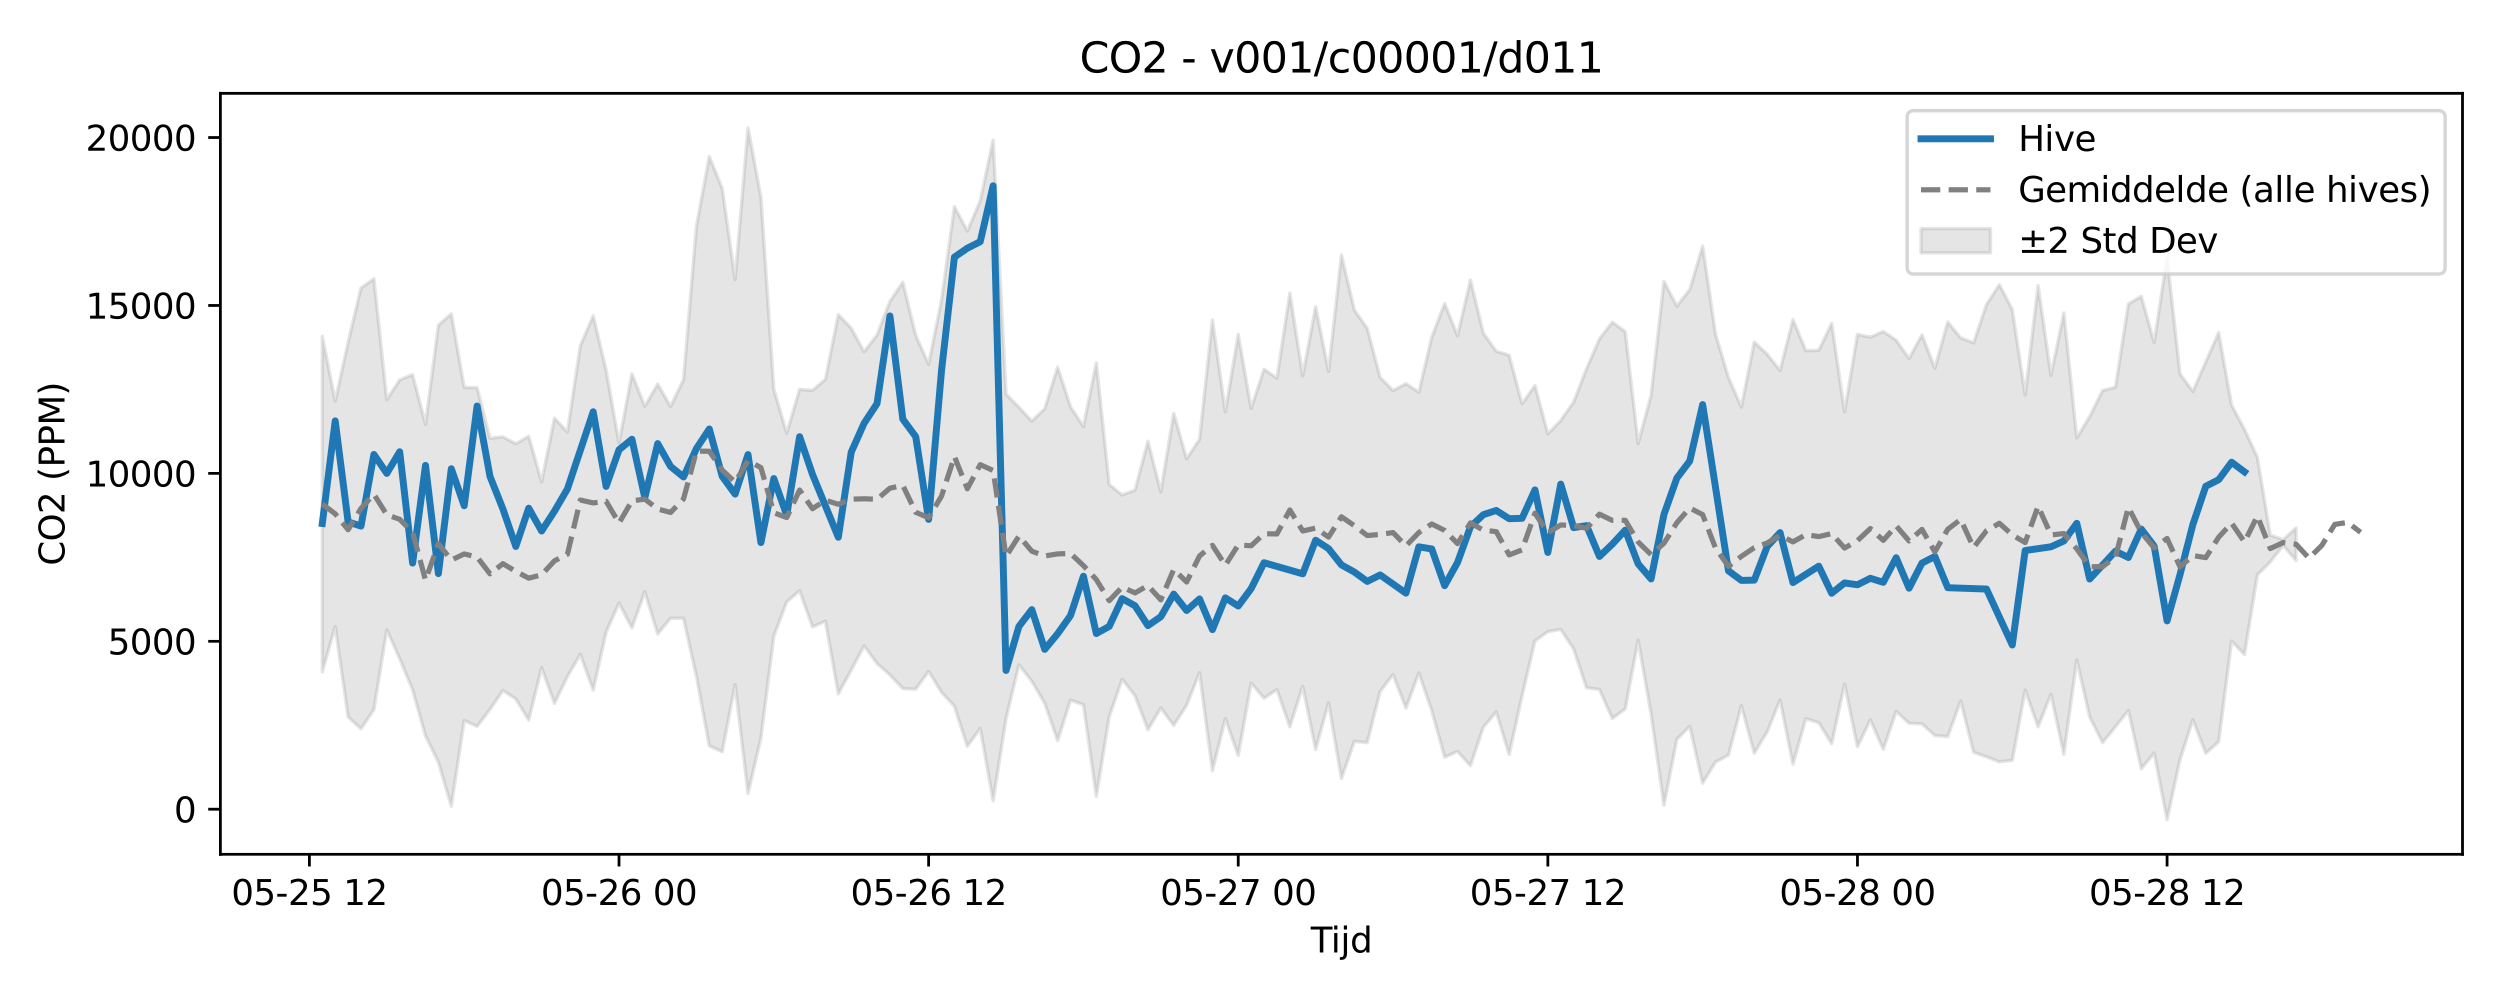 <?xml version="1.0" encoding="utf-8" standalone="no"?>
<!DOCTYPE svg PUBLIC "-//W3C//DTD SVG 1.1//EN"
  "http://www.w3.org/Graphics/SVG/1.1/DTD/svg11.dtd">
<svg xmlns:xlink="http://www.w3.org/1999/xlink" width="720pt" height="288pt" viewBox="0 0 720 288" xmlns="http://www.w3.org/2000/svg" version="1.1">
 <defs>
  <style type="text/css">*{stroke-linejoin: round; stroke-linecap: butt}</style>
 </defs>
 <g id="figure_1">
  <g id="patch_1">
   <path d="M 0 288 
L 720 288 
L 720 0 
L 0 0 
z
" style="fill: #ffffff"/>
  </g>
  <g id="axes_1">
   <g id="patch_2">
    <path d="M 63.47 246.04 
L 709.2 246.04 
L 709.2 26.88 
L 63.47 26.88 
z
" style="fill: #ffffff"/>
   </g>
   <g id="FillBetweenPolyCollection_1">
    <defs>
     <path id="m1edb138a17" d="M 92.821 -191.167 
L 92.821 -94.495 
L 96.537 -107.523 
L 100.252 -81.54 
L 103.967 -78.09 
L 107.683 -83.63 
L 111.398 -106.599 
L 115.114 -98.297 
L 118.829 -89.303 
L 122.544 -76.066 
L 126.26 -68.491 
L 129.975 -55.805 
L 133.69 -80.491 
L 137.406 -78.794 
L 141.121 -83.691 
L 144.836 -89.132 
L 148.552 -86.678 
L 152.267 -80.623 
L 155.983 -95.697 
L 159.698 -85.437 
L 163.413 -93.146 
L 167.129 -99.552 
L 170.844 -89.268 
L 174.559 -105.876 
L 178.275 -114.335 
L 181.99 -107.166 
L 185.705 -117.535 
L 189.421 -105.415 
L 193.136 -109.954 
L 196.852 -109.91 
L 200.567 -93.254 
L 204.282 -73.181 
L 207.998 -71.507 
L 211.713 -90.799 
L 215.428 -59.482 
L 219.144 -75.427 
L 222.859 -104.79 
L 226.574 -114.646 
L 230.29 -117.869 
L 234.005 -107.414 
L 237.721 -109.112 
L 241.436 -88.166 
L 245.151 -95.014 
L 248.867 -101.985 
L 252.582 -96.903 
L 256.297 -93.623 
L 260.013 -89.689 
L 263.728 -89.503 
L 267.443 -94.65 
L 271.159 -88.611 
L 274.874 -84.577 
L 278.589 -73.042 
L 282.305 -78.218 
L 286.02 -57.363 
L 289.736 -81.04 
L 293.451 -96.517 
L 297.166 -91.775 
L 300.882 -85.471 
L 304.597 -74.698 
L 308.312 -86.355 
L 312.028 -85.039 
L 315.743 -58.658 
L 319.458 -81.569 
L 323.174 -92.392 
L 326.889 -87.63 
L 330.605 -77.815 
L 334.32 -84.114 
L 338.035 -79.091 
L 341.751 -84.904 
L 345.466 -94.272 
L 349.181 -66.017 
L 352.897 -81.052 
L 356.612 -70.395 
L 360.327 -91.265 
L 364.043 -86.903 
L 367.758 -89.388 
L 371.474 -78.684 
L 375.189 -90.401 
L 378.904 -72.165 
L 382.62 -85.577 
L 386.335 -63.788 
L 390.05 -74.486 
L 393.766 -74.114 
L 397.481 -88.873 
L 401.196 -93.722 
L 404.912 -84.052 
L 408.627 -94.215 
L 412.343 -83.308 
L 416.058 -69.922 
L 419.773 -71.576 
L 423.489 -67.462 
L 427.204 -78.578 
L 430.919 -82.944 
L 434.635 -70.686 
L 438.35 -87.567 
L 442.065 -103.394 
L 445.781 -106.071 
L 449.496 -106.723 
L 453.212 -101.06 
L 456.927 -89.898 
L 460.642 -89.429 
L 464.358 -81.054 
L 468.073 -83.846 
L 471.788 -103.595 
L 475.504 -82.414 
L 479.219 -56.112 
L 482.934 -75.068 
L 486.65 -78.784 
L 490.365 -62.445 
L 494.081 -68.547 
L 497.796 -70.52 
L 501.511 -84.759 
L 505.227 -71.058 
L 508.942 -77.21 
L 512.657 -86.413 
L 516.373 -67.905 
L 520.088 -81.026 
L 523.803 -79.85 
L 527.519 -73.797 
L 531.234 -90.95 
L 534.949 -72.927 
L 538.665 -80.669 
L 542.38 -72.206 
L 546.096 -83.093 
L 549.811 -79.689 
L 553.526 -79.516 
L 557.242 -76.147 
L 560.957 -75.87 
L 564.672 -86.091 
L 568.388 -71.365 
L 572.103 -70.033 
L 575.818 -68.588 
L 579.534 -69.035 
L 583.249 -89.233 
L 586.965 -78.695 
L 590.68 -88.007 
L 594.395 -70.768 
L 598.111 -97.928 
L 601.826 -81.532 
L 605.541 -74.113 
L 609.257 -78.689 
L 612.972 -83.372 
L 616.687 -66.629 
L 620.403 -71.105 
L 624.118 -51.922 
L 627.834 -69.178 
L 631.549 -80.755 
L 635.264 -71.043 
L 638.98 -74.371 
L 642.695 -103.346 
L 646.41 -99.503 
L 650.126 -122.469 
L 653.841 -126.149 
L 657.556 -130.891 
L 661.272 -126.56 
L 661.272 -135.957 
L 661.272 -135.957 
L 657.556 -132.596 
L 653.841 -133.855 
L 650.126 -156.283 
L 646.41 -164.328 
L 642.695 -171.338 
L 638.98 -192.221 
L 635.264 -183.759 
L 631.549 -175.254 
L 627.834 -180.319 
L 624.118 -213.921 
L 620.403 -189.342 
L 616.687 -202.662 
L 612.972 -200.441 
L 609.257 -176.487 
L 605.541 -175.528 
L 601.826 -168.003 
L 598.111 -161.909 
L 594.395 -197.888 
L 590.68 -179.874 
L 586.965 -205.753 
L 583.249 -174.257 
L 579.534 -198.869 
L 575.818 -206.021 
L 572.103 -200.277 
L 568.388 -189.239 
L 564.672 -190.709 
L 560.957 -195.27 
L 557.242 -181.947 
L 553.526 -191.552 
L 549.811 -184.726 
L 546.096 -190.025 
L 542.38 -192.544 
L 538.665 -190.907 
L 534.949 -191.662 
L 531.234 -169.369 
L 527.519 -194.845 
L 523.803 -187.084 
L 520.088 -187.012 
L 516.373 -195.957 
L 512.657 -181.285 
L 508.942 -185.998 
L 505.227 -189.484 
L 501.511 -170.769 
L 497.796 -179.3 
L 494.081 -191.698 
L 490.365 -217.12 
L 486.65 -204.613 
L 482.934 -199.831 
L 479.219 -206.962 
L 475.504 -174.145 
L 471.788 -160.218 
L 468.073 -192.468 
L 464.358 -195.192 
L 460.642 -190.409 
L 456.927 -181.776 
L 453.212 -172.232 
L 449.496 -166.899 
L 445.781 -163.049 
L 442.065 -176.948 
L 438.35 -171.708 
L 434.635 -185.694 
L 430.919 -186.833 
L 427.204 -192.038 
L 423.489 -207.367 
L 419.773 -191.314 
L 416.058 -200.553 
L 412.343 -190.881 
L 408.627 -175.036 
L 404.912 -177.507 
L 401.196 -175.509 
L 397.481 -179.313 
L 393.766 -193.413 
L 390.05 -198.719 
L 386.335 -214.548 
L 382.62 -181.053 
L 378.904 -199.636 
L 375.189 -179.752 
L 371.474 -203.583 
L 367.758 -179.064 
L 364.043 -181.664 
L 360.327 -170.367 
L 356.612 -191.697 
L 352.897 -169.371 
L 349.181 -195.857 
L 345.466 -161.489 
L 341.751 -155.855 
L 338.035 -168.946 
L 334.32 -146.375 
L 330.605 -160.915 
L 326.889 -146.858 
L 323.174 -145.464 
L 319.458 -148.464 
L 315.743 -183.499 
L 312.028 -165.171 
L 308.312 -170.847 
L 304.597 -182.26 
L 300.882 -170.281 
L 297.166 -166.732 
L 293.451 -170.728 
L 289.736 -174.5 
L 286.02 -247.636 
L 282.305 -230.146 
L 278.589 -221.448 
L 274.874 -228.478 
L 271.159 -201.613 
L 267.443 -183.126 
L 263.728 -191.419 
L 260.013 -206.715 
L 256.297 -201.19 
L 252.582 -191.534 
L 248.867 -186.702 
L 245.151 -193.471 
L 241.436 -197.369 
L 237.721 -178.747 
L 234.005 -175.564 
L 230.29 -175.869 
L 226.574 -163.254 
L 222.859 -175.876 
L 219.144 -231.23 
L 215.428 -251.158 
L 211.713 -207.51 
L 207.998 -233.714 
L 204.282 -242.898 
L 200.567 -222.857 
L 196.852 -178.679 
L 193.136 -170.887 
L 189.421 -177.373 
L 185.705 -170.983 
L 181.99 -180.332 
L 178.275 -160.372 
L 174.559 -181.405 
L 170.844 -197.048 
L 167.129 -188.409 
L 163.413 -163.585 
L 159.698 -167.557 
L 155.983 -149.203 
L 152.267 -162.364 
L 148.552 -160.204 
L 144.836 -162.19 
L 141.121 -161.783 
L 137.406 -176.335 
L 133.69 -176.438 
L 129.975 -197.604 
L 126.26 -194.357 
L 122.544 -165.796 
L 118.829 -180.107 
L 115.114 -178.589 
L 111.398 -172.876 
L 107.683 -207.703 
L 103.967 -205.041 
L 100.252 -189.355 
L 96.537 -172.503 
L 92.821 -191.167 
z
" style="stroke: #808080; stroke-opacity: 0.2"/>
    </defs>
    <g clip-path="url(#p77079c4165)">
     <use xlink:href="#m1edb138a17" x="0" y="288" style="fill: #808080; fill-opacity: 0.2; stroke: #808080; stroke-opacity: 0.2"/>
    </g>
   </g>
   <g id="matplotlib.axis_1">
    <g id="xtick_1">
     <g id="line2d_1">
      <defs>
       <path id="m39b54de7b1" d="M 0 0 
L 0 3.5 
" style="stroke: #000000; stroke-width: 0.8"/>
      </defs>
      <g>
       <use xlink:href="#m39b54de7b1" x="89.106" y="246.04" style="stroke: #000000; stroke-width: 0.8"/>
      </g>
     </g>
     <g id="text_1">
      <!-- 05-25 12 -->
      <g transform="translate(66.626 260.638) scale(0.1 -0.1)">
       <defs>
        <path id="DejaVuSans-30" d="M 2034 4250 
Q 1547 4250 1301 3770 
Q 1056 3291 1056 2328 
Q 1056 1369 1301 889 
Q 1547 409 2034 409 
Q 2525 409 2770 889 
Q 3016 1369 3016 2328 
Q 3016 3291 2770 3770 
Q 2525 4250 2034 4250 
z
M 2034 4750 
Q 2819 4750 3233 4129 
Q 3647 3509 3647 2328 
Q 3647 1150 3233 529 
Q 2819 -91 2034 -91 
Q 1250 -91 836 529 
Q 422 1150 422 2328 
Q 422 3509 836 4129 
Q 1250 4750 2034 4750 
z
" transform="scale(0.016)"/>
        <path id="DejaVuSans-35" d="M 691 4666 
L 3169 4666 
L 3169 4134 
L 1269 4134 
L 1269 2991 
Q 1406 3038 1543 3061 
Q 1681 3084 1819 3084 
Q 2600 3084 3056 2656 
Q 3513 2228 3513 1497 
Q 3513 744 3044 326 
Q 2575 -91 1722 -91 
Q 1428 -91 1123 -41 
Q 819 9 494 109 
L 494 744 
Q 775 591 1075 516 
Q 1375 441 1709 441 
Q 2250 441 2565 725 
Q 2881 1009 2881 1497 
Q 2881 1984 2565 2268 
Q 2250 2553 1709 2553 
Q 1456 2553 1204 2497 
Q 953 2441 691 2322 
L 691 4666 
z
" transform="scale(0.016)"/>
        <path id="DejaVuSans-2d" d="M 313 2009 
L 1997 2009 
L 1997 1497 
L 313 1497 
L 313 2009 
z
" transform="scale(0.016)"/>
        <path id="DejaVuSans-32" d="M 1228 531 
L 3431 531 
L 3431 0 
L 469 0 
L 469 531 
Q 828 903 1448 1529 
Q 2069 2156 2228 2338 
Q 2531 2678 2651 2914 
Q 2772 3150 2772 3378 
Q 2772 3750 2511 3984 
Q 2250 4219 1831 4219 
Q 1534 4219 1204 4116 
Q 875 4013 500 3803 
L 500 4441 
Q 881 4594 1212 4672 
Q 1544 4750 1819 4750 
Q 2544 4750 2975 4387 
Q 3406 4025 3406 3419 
Q 3406 3131 3298 2873 
Q 3191 2616 2906 2266 
Q 2828 2175 2409 1742 
Q 1991 1309 1228 531 
z
" transform="scale(0.016)"/>
        <path id="DejaVuSans-20" transform="scale(0.016)"/>
        <path id="DejaVuSans-31" d="M 794 531 
L 1825 531 
L 1825 4091 
L 703 3866 
L 703 4441 
L 1819 4666 
L 2450 4666 
L 2450 531 
L 3481 531 
L 3481 0 
L 794 0 
L 794 531 
z
" transform="scale(0.016)"/>
       </defs>
       <use xlink:href="#DejaVuSans-30"/>
       <use xlink:href="#DejaVuSans-35" transform="translate(63.623 0)"/>
       <use xlink:href="#DejaVuSans-2d" transform="translate(127.246 0)"/>
       <use xlink:href="#DejaVuSans-32" transform="translate(163.33 0)"/>
       <use xlink:href="#DejaVuSans-35" transform="translate(226.953 0)"/>
       <use xlink:href="#DejaVuSans-20" transform="translate(290.576 0)"/>
       <use xlink:href="#DejaVuSans-31" transform="translate(322.363 0)"/>
       <use xlink:href="#DejaVuSans-32" transform="translate(385.986 0)"/>
      </g>
     </g>
    </g>
    <g id="xtick_2">
     <g id="line2d_2">
      <g>
       <use xlink:href="#m39b54de7b1" x="178.275" y="246.04" style="stroke: #000000; stroke-width: 0.8"/>
      </g>
     </g>
     <g id="text_2">
      <!-- 05-26 00 -->
      <g transform="translate(155.794 260.638) scale(0.1 -0.1)">
       <defs>
        <path id="DejaVuSans-36" d="M 2113 2584 
Q 1688 2584 1439 2293 
Q 1191 2003 1191 1497 
Q 1191 994 1439 701 
Q 1688 409 2113 409 
Q 2538 409 2786 701 
Q 3034 994 3034 1497 
Q 3034 2003 2786 2293 
Q 2538 2584 2113 2584 
z
M 3366 4563 
L 3366 3988 
Q 3128 4100 2886 4159 
Q 2644 4219 2406 4219 
Q 1781 4219 1451 3797 
Q 1122 3375 1075 2522 
Q 1259 2794 1537 2939 
Q 1816 3084 2150 3084 
Q 2853 3084 3261 2657 
Q 3669 2231 3669 1497 
Q 3669 778 3244 343 
Q 2819 -91 2113 -91 
Q 1303 -91 875 529 
Q 447 1150 447 2328 
Q 447 3434 972 4092 
Q 1497 4750 2381 4750 
Q 2619 4750 2861 4703 
Q 3103 4656 3366 4563 
z
" transform="scale(0.016)"/>
       </defs>
       <use xlink:href="#DejaVuSans-30"/>
       <use xlink:href="#DejaVuSans-35" transform="translate(63.623 0)"/>
       <use xlink:href="#DejaVuSans-2d" transform="translate(127.246 0)"/>
       <use xlink:href="#DejaVuSans-32" transform="translate(163.33 0)"/>
       <use xlink:href="#DejaVuSans-36" transform="translate(226.953 0)"/>
       <use xlink:href="#DejaVuSans-20" transform="translate(290.576 0)"/>
       <use xlink:href="#DejaVuSans-30" transform="translate(322.363 0)"/>
       <use xlink:href="#DejaVuSans-30" transform="translate(385.986 0)"/>
      </g>
     </g>
    </g>
    <g id="xtick_3">
     <g id="line2d_3">
      <g>
       <use xlink:href="#m39b54de7b1" x="267.443" y="246.04" style="stroke: #000000; stroke-width: 0.8"/>
      </g>
     </g>
     <g id="text_3">
      <!-- 05-26 12 -->
      <g transform="translate(244.963 260.638) scale(0.1 -0.1)">
       <use xlink:href="#DejaVuSans-30"/>
       <use xlink:href="#DejaVuSans-35" transform="translate(63.623 0)"/>
       <use xlink:href="#DejaVuSans-2d" transform="translate(127.246 0)"/>
       <use xlink:href="#DejaVuSans-32" transform="translate(163.33 0)"/>
       <use xlink:href="#DejaVuSans-36" transform="translate(226.953 0)"/>
       <use xlink:href="#DejaVuSans-20" transform="translate(290.576 0)"/>
       <use xlink:href="#DejaVuSans-31" transform="translate(322.363 0)"/>
       <use xlink:href="#DejaVuSans-32" transform="translate(385.986 0)"/>
      </g>
     </g>
    </g>
    <g id="xtick_4">
     <g id="line2d_4">
      <g>
       <use xlink:href="#m39b54de7b1" x="356.612" y="246.04" style="stroke: #000000; stroke-width: 0.8"/>
      </g>
     </g>
     <g id="text_4">
      <!-- 05-27 00 -->
      <g transform="translate(334.132 260.638) scale(0.1 -0.1)">
       <defs>
        <path id="DejaVuSans-37" d="M 525 4666 
L 3525 4666 
L 3525 4397 
L 1831 0 
L 1172 0 
L 2766 4134 
L 525 4134 
L 525 4666 
z
" transform="scale(0.016)"/>
       </defs>
       <use xlink:href="#DejaVuSans-30"/>
       <use xlink:href="#DejaVuSans-35" transform="translate(63.623 0)"/>
       <use xlink:href="#DejaVuSans-2d" transform="translate(127.246 0)"/>
       <use xlink:href="#DejaVuSans-32" transform="translate(163.33 0)"/>
       <use xlink:href="#DejaVuSans-37" transform="translate(226.953 0)"/>
       <use xlink:href="#DejaVuSans-20" transform="translate(290.576 0)"/>
       <use xlink:href="#DejaVuSans-30" transform="translate(322.363 0)"/>
       <use xlink:href="#DejaVuSans-30" transform="translate(385.986 0)"/>
      </g>
     </g>
    </g>
    <g id="xtick_5">
     <g id="line2d_5">
      <g>
       <use xlink:href="#m39b54de7b1" x="445.781" y="246.04" style="stroke: #000000; stroke-width: 0.8"/>
      </g>
     </g>
     <g id="text_5">
      <!-- 05-27 12 -->
      <g transform="translate(423.3 260.638) scale(0.1 -0.1)">
       <use xlink:href="#DejaVuSans-30"/>
       <use xlink:href="#DejaVuSans-35" transform="translate(63.623 0)"/>
       <use xlink:href="#DejaVuSans-2d" transform="translate(127.246 0)"/>
       <use xlink:href="#DejaVuSans-32" transform="translate(163.33 0)"/>
       <use xlink:href="#DejaVuSans-37" transform="translate(226.953 0)"/>
       <use xlink:href="#DejaVuSans-20" transform="translate(290.576 0)"/>
       <use xlink:href="#DejaVuSans-31" transform="translate(322.363 0)"/>
       <use xlink:href="#DejaVuSans-32" transform="translate(385.986 0)"/>
      </g>
     </g>
    </g>
    <g id="xtick_6">
     <g id="line2d_6">
      <g>
       <use xlink:href="#m39b54de7b1" x="534.949" y="246.04" style="stroke: #000000; stroke-width: 0.8"/>
      </g>
     </g>
     <g id="text_6">
      <!-- 05-28 00 -->
      <g transform="translate(512.469 260.638) scale(0.1 -0.1)">
       <defs>
        <path id="DejaVuSans-38" d="M 2034 2216 
Q 1584 2216 1326 1975 
Q 1069 1734 1069 1313 
Q 1069 891 1326 650 
Q 1584 409 2034 409 
Q 2484 409 2743 651 
Q 3003 894 3003 1313 
Q 3003 1734 2745 1975 
Q 2488 2216 2034 2216 
z
M 1403 2484 
Q 997 2584 770 2862 
Q 544 3141 544 3541 
Q 544 4100 942 4425 
Q 1341 4750 2034 4750 
Q 2731 4750 3128 4425 
Q 3525 4100 3525 3541 
Q 3525 3141 3298 2862 
Q 3072 2584 2669 2484 
Q 3125 2378 3379 2068 
Q 3634 1759 3634 1313 
Q 3634 634 3220 271 
Q 2806 -91 2034 -91 
Q 1263 -91 848 271 
Q 434 634 434 1313 
Q 434 1759 690 2068 
Q 947 2378 1403 2484 
z
M 1172 3481 
Q 1172 3119 1398 2916 
Q 1625 2713 2034 2713 
Q 2441 2713 2670 2916 
Q 2900 3119 2900 3481 
Q 2900 3844 2670 4047 
Q 2441 4250 2034 4250 
Q 1625 4250 1398 4047 
Q 1172 3844 1172 3481 
z
" transform="scale(0.016)"/>
       </defs>
       <use xlink:href="#DejaVuSans-30"/>
       <use xlink:href="#DejaVuSans-35" transform="translate(63.623 0)"/>
       <use xlink:href="#DejaVuSans-2d" transform="translate(127.246 0)"/>
       <use xlink:href="#DejaVuSans-32" transform="translate(163.33 0)"/>
       <use xlink:href="#DejaVuSans-38" transform="translate(226.953 0)"/>
       <use xlink:href="#DejaVuSans-20" transform="translate(290.576 0)"/>
       <use xlink:href="#DejaVuSans-30" transform="translate(322.363 0)"/>
       <use xlink:href="#DejaVuSans-30" transform="translate(385.986 0)"/>
      </g>
     </g>
    </g>
    <g id="xtick_7">
     <g id="line2d_7">
      <g>
       <use xlink:href="#m39b54de7b1" x="624.118" y="246.04" style="stroke: #000000; stroke-width: 0.8"/>
      </g>
     </g>
     <g id="text_7">
      <!-- 05-28 12 -->
      <g transform="translate(601.638 260.638) scale(0.1 -0.1)">
       <use xlink:href="#DejaVuSans-30"/>
       <use xlink:href="#DejaVuSans-35" transform="translate(63.623 0)"/>
       <use xlink:href="#DejaVuSans-2d" transform="translate(127.246 0)"/>
       <use xlink:href="#DejaVuSans-32" transform="translate(163.33 0)"/>
       <use xlink:href="#DejaVuSans-38" transform="translate(226.953 0)"/>
       <use xlink:href="#DejaVuSans-20" transform="translate(290.576 0)"/>
       <use xlink:href="#DejaVuSans-31" transform="translate(322.363 0)"/>
       <use xlink:href="#DejaVuSans-32" transform="translate(385.986 0)"/>
      </g>
     </g>
    </g>
    <g id="text_8">
     <!-- Tijd -->
     <g transform="translate(377.485 274.317) scale(0.1 -0.1)">
      <defs>
       <path id="DejaVuSans-54" d="M -19 4666 
L 3928 4666 
L 3928 4134 
L 2272 4134 
L 2272 0 
L 1638 0 
L 1638 4134 
L -19 4134 
L -19 4666 
z
" transform="scale(0.016)"/>
       <path id="DejaVuSans-69" d="M 603 3500 
L 1178 3500 
L 1178 0 
L 603 0 
L 603 3500 
z
M 603 4863 
L 1178 4863 
L 1178 4134 
L 603 4134 
L 603 4863 
z
" transform="scale(0.016)"/>
       <path id="DejaVuSans-6a" d="M 603 3500 
L 1178 3500 
L 1178 -63 
Q 1178 -731 923 -1031 
Q 669 -1331 103 -1331 
L -116 -1331 
L -116 -844 
L 38 -844 
Q 366 -844 484 -692 
Q 603 -541 603 -63 
L 603 3500 
z
M 603 4863 
L 1178 4863 
L 1178 4134 
L 603 4134 
L 603 4863 
z
" transform="scale(0.016)"/>
       <path id="DejaVuSans-64" d="M 2906 2969 
L 2906 4863 
L 3481 4863 
L 3481 0 
L 2906 0 
L 2906 525 
Q 2725 213 2448 61 
Q 2172 -91 1784 -91 
Q 1150 -91 751 415 
Q 353 922 353 1747 
Q 353 2572 751 3078 
Q 1150 3584 1784 3584 
Q 2172 3584 2448 3432 
Q 2725 3281 2906 2969 
z
M 947 1747 
Q 947 1113 1208 752 
Q 1469 391 1925 391 
Q 2381 391 2643 752 
Q 2906 1113 2906 1747 
Q 2906 2381 2643 2742 
Q 2381 3103 1925 3103 
Q 1469 3103 1208 2742 
Q 947 2381 947 1747 
z
" transform="scale(0.016)"/>
      </defs>
      <use xlink:href="#DejaVuSans-54"/>
      <use xlink:href="#DejaVuSans-69" transform="translate(57.959 0)"/>
      <use xlink:href="#DejaVuSans-6a" transform="translate(85.742 0)"/>
      <use xlink:href="#DejaVuSans-64" transform="translate(113.525 0)"/>
     </g>
    </g>
   </g>
   <g id="matplotlib.axis_2">
    <g id="ytick_1">
     <g id="line2d_8">
      <defs>
       <path id="m93705c4cc5" d="M 0 0 
L -3.5 0 
" style="stroke: #000000; stroke-width: 0.8"/>
      </defs>
      <g>
       <use xlink:href="#m93705c4cc5" x="63.47" y="233.054" style="stroke: #000000; stroke-width: 0.8"/>
      </g>
     </g>
     <g id="text_9">
      <!-- 0 -->
      <g transform="translate(50.108 236.853) scale(0.1 -0.1)">
       <use xlink:href="#DejaVuSans-30"/>
      </g>
     </g>
    </g>
    <g id="ytick_2">
     <g id="line2d_9">
      <g>
       <use xlink:href="#m93705c4cc5" x="63.47" y="184.692" style="stroke: #000000; stroke-width: 0.8"/>
      </g>
     </g>
     <g id="text_10">
      <!-- 5000 -->
      <g transform="translate(31.02 188.491) scale(0.1 -0.1)">
       <use xlink:href="#DejaVuSans-35"/>
       <use xlink:href="#DejaVuSans-30" transform="translate(63.623 0)"/>
       <use xlink:href="#DejaVuSans-30" transform="translate(127.246 0)"/>
       <use xlink:href="#DejaVuSans-30" transform="translate(190.869 0)"/>
      </g>
     </g>
    </g>
    <g id="ytick_3">
     <g id="line2d_10">
      <g>
       <use xlink:href="#m93705c4cc5" x="63.47" y="136.33" style="stroke: #000000; stroke-width: 0.8"/>
      </g>
     </g>
     <g id="text_11">
      <!-- 10000 -->
      <g transform="translate(24.657 140.129) scale(0.1 -0.1)">
       <use xlink:href="#DejaVuSans-31"/>
       <use xlink:href="#DejaVuSans-30" transform="translate(63.623 0)"/>
       <use xlink:href="#DejaVuSans-30" transform="translate(127.246 0)"/>
       <use xlink:href="#DejaVuSans-30" transform="translate(190.869 0)"/>
       <use xlink:href="#DejaVuSans-30" transform="translate(254.492 0)"/>
      </g>
     </g>
    </g>
    <g id="ytick_4">
     <g id="line2d_11">
      <g>
       <use xlink:href="#m93705c4cc5" x="63.47" y="87.968" style="stroke: #000000; stroke-width: 0.8"/>
      </g>
     </g>
     <g id="text_12">
      <!-- 15000 -->
      <g transform="translate(24.657 91.767) scale(0.1 -0.1)">
       <use xlink:href="#DejaVuSans-31"/>
       <use xlink:href="#DejaVuSans-35" transform="translate(63.623 0)"/>
       <use xlink:href="#DejaVuSans-30" transform="translate(127.246 0)"/>
       <use xlink:href="#DejaVuSans-30" transform="translate(190.869 0)"/>
       <use xlink:href="#DejaVuSans-30" transform="translate(254.492 0)"/>
      </g>
     </g>
    </g>
    <g id="ytick_5">
     <g id="line2d_12">
      <g>
       <use xlink:href="#m93705c4cc5" x="63.47" y="39.606" style="stroke: #000000; stroke-width: 0.8"/>
      </g>
     </g>
     <g id="text_13">
      <!-- 20000 -->
      <g transform="translate(24.657 43.406) scale(0.1 -0.1)">
       <use xlink:href="#DejaVuSans-32"/>
       <use xlink:href="#DejaVuSans-30" transform="translate(63.623 0)"/>
       <use xlink:href="#DejaVuSans-30" transform="translate(127.246 0)"/>
       <use xlink:href="#DejaVuSans-30" transform="translate(190.869 0)"/>
       <use xlink:href="#DejaVuSans-30" transform="translate(254.492 0)"/>
      </g>
     </g>
    </g>
    <g id="text_14">
     <!-- CO2 (PPM) -->
     <g transform="translate(18.578 162.903) rotate(-90) scale(0.1 -0.1)">
      <defs>
       <path id="DejaVuSans-43" d="M 4122 4306 
L 4122 3641 
Q 3803 3938 3442 4084 
Q 3081 4231 2675 4231 
Q 1875 4231 1450 3742 
Q 1025 3253 1025 2328 
Q 1025 1406 1450 917 
Q 1875 428 2675 428 
Q 3081 428 3442 575 
Q 3803 722 4122 1019 
L 4122 359 
Q 3791 134 3420 21 
Q 3050 -91 2638 -91 
Q 1578 -91 968 557 
Q 359 1206 359 2328 
Q 359 3453 968 4101 
Q 1578 4750 2638 4750 
Q 3056 4750 3426 4639 
Q 3797 4528 4122 4306 
z
" transform="scale(0.016)"/>
       <path id="DejaVuSans-4f" d="M 2522 4238 
Q 1834 4238 1429 3725 
Q 1025 3213 1025 2328 
Q 1025 1447 1429 934 
Q 1834 422 2522 422 
Q 3209 422 3611 934 
Q 4013 1447 4013 2328 
Q 4013 3213 3611 3725 
Q 3209 4238 2522 4238 
z
M 2522 4750 
Q 3503 4750 4090 4092 
Q 4678 3434 4678 2328 
Q 4678 1225 4090 567 
Q 3503 -91 2522 -91 
Q 1538 -91 948 565 
Q 359 1222 359 2328 
Q 359 3434 948 4092 
Q 1538 4750 2522 4750 
z
" transform="scale(0.016)"/>
       <path id="DejaVuSans-28" d="M 1984 4856 
Q 1566 4138 1362 3434 
Q 1159 2731 1159 2009 
Q 1159 1288 1364 580 
Q 1569 -128 1984 -844 
L 1484 -844 
Q 1016 -109 783 600 
Q 550 1309 550 2009 
Q 550 2706 781 3412 
Q 1013 4119 1484 4856 
L 1984 4856 
z
" transform="scale(0.016)"/>
       <path id="DejaVuSans-50" d="M 1259 4147 
L 1259 2394 
L 2053 2394 
Q 2494 2394 2734 2622 
Q 2975 2850 2975 3272 
Q 2975 3691 2734 3919 
Q 2494 4147 2053 4147 
L 1259 4147 
z
M 628 4666 
L 2053 4666 
Q 2838 4666 3239 4311 
Q 3641 3956 3641 3272 
Q 3641 2581 3239 2228 
Q 2838 1875 2053 1875 
L 1259 1875 
L 1259 0 
L 628 0 
L 628 4666 
z
" transform="scale(0.016)"/>
       <path id="DejaVuSans-4d" d="M 628 4666 
L 1569 4666 
L 2759 1491 
L 3956 4666 
L 4897 4666 
L 4897 0 
L 4281 0 
L 4281 4097 
L 3078 897 
L 2444 897 
L 1241 4097 
L 1241 0 
L 628 0 
L 628 4666 
z
" transform="scale(0.016)"/>
       <path id="DejaVuSans-29" d="M 513 4856 
L 1013 4856 
Q 1481 4119 1714 3412 
Q 1947 2706 1947 2009 
Q 1947 1309 1714 600 
Q 1481 -109 1013 -844 
L 513 -844 
Q 928 -128 1133 580 
Q 1338 1288 1338 2009 
Q 1338 2731 1133 3434 
Q 928 4138 513 4856 
z
" transform="scale(0.016)"/>
      </defs>
      <use xlink:href="#DejaVuSans-43"/>
      <use xlink:href="#DejaVuSans-4f" transform="translate(69.824 0)"/>
      <use xlink:href="#DejaVuSans-32" transform="translate(148.535 0)"/>
      <use xlink:href="#DejaVuSans-20" transform="translate(212.158 0)"/>
      <use xlink:href="#DejaVuSans-28" transform="translate(243.945 0)"/>
      <use xlink:href="#DejaVuSans-50" transform="translate(282.959 0)"/>
      <use xlink:href="#DejaVuSans-50" transform="translate(343.262 0)"/>
      <use xlink:href="#DejaVuSans-4d" transform="translate(403.564 0)"/>
      <use xlink:href="#DejaVuSans-29" transform="translate(489.844 0)"/>
     </g>
    </g>
   </g>
   <g id="line2d_13">
    <path d="M 92.821 150.761 
L 96.537 121.222 
L 100.252 150.287 
L 103.967 151.521 
L 107.683 130.888 
L 111.398 136.337 
L 115.114 130.117 
L 118.829 162.172 
L 122.544 134.033 
L 126.26 165.193 
L 129.975 135 
L 133.69 145.654 
L 137.406 116.937 
L 141.121 137.217 
L 144.836 146.583 
L 148.552 157.38 
L 152.267 146.364 
L 155.983 152.928 
L 159.698 147.186 
L 163.413 140.821 
L 170.844 118.594 
L 174.559 140.08 
L 178.275 129.537 
L 181.99 126.509 
L 185.705 143.326 
L 189.421 127.76 
L 193.136 134.347 
L 196.852 137.355 
L 200.567 129.189 
L 204.282 123.553 
L 207.998 137.201 
L 211.713 142.295 
L 215.428 130.917 
L 219.144 156.26 
L 222.859 137.833 
L 226.574 148.388 
L 230.29 125.773 
L 234.005 136.649 
L 241.436 154.727 
L 245.151 130.232 
L 248.867 121.892 
L 252.582 116.241 
L 256.297 90.996 
L 260.013 120.714 
L 263.728 125.763 
L 267.443 149.581 
L 271.159 106.737 
L 274.874 74.045 
L 278.589 71.483 
L 282.305 69.6 
L 286.02 53.51 
L 289.736 193.088 
L 293.451 180.393 
L 297.166 175.581 
L 300.882 187.009 
L 304.597 182.511 
L 308.312 177.273 
L 312.028 165.957 
L 315.743 182.458 
L 319.458 180.394 
L 323.174 172.398 
L 326.889 174.468 
L 330.605 180.175 
L 334.32 177.609 
L 338.035 171.109 
L 341.751 175.822 
L 345.466 172.498 
L 349.181 181.326 
L 352.897 172.186 
L 356.612 174.53 
L 360.327 169.523 
L 364.043 162.068 
L 375.189 165.257 
L 378.904 155.598 
L 382.62 158.006 
L 386.335 162.692 
L 390.05 164.748 
L 393.766 167.446 
L 397.481 165.586 
L 404.912 170.822 
L 408.627 157.493 
L 412.343 158.096 
L 416.058 168.665 
L 419.773 161.978 
L 423.489 151.722 
L 427.204 148.224 
L 430.919 147.015 
L 434.635 149.385 
L 438.35 149.278 
L 442.065 141.099 
L 445.781 159.099 
L 449.496 139.429 
L 453.212 151.966 
L 456.927 151.38 
L 460.642 160.255 
L 464.358 156.707 
L 468.073 152.686 
L 471.788 162.388 
L 475.504 166.73 
L 479.219 148.155 
L 482.934 137.684 
L 486.65 132.776 
L 490.365 116.521 
L 497.796 164.404 
L 501.511 167.156 
L 505.227 167.079 
L 508.942 157.403 
L 512.657 153.395 
L 516.373 167.778 
L 523.803 163.055 
L 527.519 170.851 
L 531.234 167.885 
L 534.949 168.413 
L 538.665 166.55 
L 542.38 167.707 
L 546.096 160.627 
L 549.811 169.4 
L 553.526 162.175 
L 557.242 160.26 
L 560.957 169.26 
L 572.103 169.647 
L 579.534 185.756 
L 583.249 158.548 
L 590.68 157.479 
L 594.395 155.797 
L 598.111 150.723 
L 601.826 166.759 
L 609.257 158.736 
L 612.972 160.559 
L 616.687 152.377 
L 620.403 157.29 
L 624.118 178.816 
L 627.834 165.521 
L 631.549 151.051 
L 635.264 140.049 
L 638.98 138.145 
L 642.695 133.119 
L 646.41 135.895 
L 646.41 135.895 
" clip-path="url(#p77079c4165)" style="fill: none; stroke: #1f77b4; stroke-width: 2; stroke-linecap: square"/>
   </g>
   <g id="line2d_14">
    <path d="M 92.821 145.169 
L 96.537 147.987 
L 100.252 152.552 
L 103.967 146.435 
L 107.683 142.334 
L 111.398 148.262 
L 115.114 149.557 
L 118.829 153.295 
L 122.544 167.069 
L 126.26 156.576 
L 129.975 161.296 
L 133.69 159.535 
L 137.406 160.435 
L 141.121 165.263 
L 144.836 162.339 
L 148.552 164.559 
L 152.267 166.506 
L 155.983 165.55 
L 159.698 161.503 
L 163.413 159.635 
L 167.129 144.02 
L 170.844 144.842 
L 174.559 144.359 
L 178.275 150.646 
L 181.99 144.251 
L 185.705 143.741 
L 189.421 146.606 
L 193.136 147.58 
L 196.852 143.705 
L 200.567 129.944 
L 204.282 129.96 
L 207.998 135.389 
L 211.713 138.845 
L 215.428 132.68 
L 219.144 134.671 
L 222.859 147.667 
L 226.574 149.05 
L 230.29 141.131 
L 234.005 146.511 
L 237.721 144.071 
L 241.436 145.233 
L 245.151 143.758 
L 248.867 143.656 
L 252.582 143.782 
L 256.297 140.594 
L 260.013 139.798 
L 263.728 147.539 
L 267.443 149.112 
L 271.159 142.888 
L 274.874 131.473 
L 278.589 140.755 
L 282.305 133.818 
L 286.02 135.501 
L 289.736 160.23 
L 293.451 154.377 
L 297.166 158.746 
L 300.882 160.124 
L 304.597 159.521 
L 308.312 159.399 
L 312.028 162.895 
L 315.743 166.921 
L 319.458 172.984 
L 323.174 169.072 
L 326.889 170.756 
L 330.605 168.635 
L 334.32 172.755 
L 338.035 163.981 
L 341.751 167.621 
L 345.466 160.119 
L 349.181 157.063 
L 352.897 162.788 
L 356.612 156.954 
L 360.327 157.184 
L 364.043 153.717 
L 367.758 153.774 
L 371.474 146.867 
L 375.189 152.923 
L 378.904 152.099 
L 382.62 154.685 
L 386.335 148.832 
L 390.05 151.397 
L 393.766 154.236 
L 397.481 153.907 
L 401.196 153.384 
L 404.912 157.22 
L 408.627 153.374 
L 412.343 150.906 
L 416.058 152.762 
L 419.773 156.555 
L 423.489 150.586 
L 427.204 152.692 
L 430.919 153.111 
L 434.635 159.81 
L 438.35 158.362 
L 442.065 147.829 
L 445.781 153.44 
L 449.496 151.189 
L 453.212 151.354 
L 456.927 152.163 
L 460.642 148.081 
L 464.358 149.877 
L 468.073 149.843 
L 471.788 156.093 
L 475.504 159.721 
L 479.219 156.463 
L 482.934 150.55 
L 486.65 146.302 
L 490.365 148.217 
L 494.081 157.878 
L 497.796 163.09 
L 501.511 160.236 
L 505.227 157.729 
L 508.942 156.396 
L 512.657 154.151 
L 516.373 156.069 
L 520.088 153.981 
L 523.803 154.533 
L 527.519 153.679 
L 531.234 157.84 
L 534.949 155.706 
L 538.665 152.212 
L 542.38 155.625 
L 546.096 151.441 
L 549.811 155.793 
L 553.526 152.466 
L 557.242 158.953 
L 560.957 152.43 
L 564.672 149.6 
L 568.388 157.698 
L 572.103 152.845 
L 575.818 150.696 
L 579.534 154.048 
L 583.249 156.255 
L 586.965 145.776 
L 590.68 154.059 
L 594.395 153.672 
L 598.111 158.082 
L 601.826 163.233 
L 605.541 163.18 
L 609.257 160.412 
L 612.972 146.094 
L 616.687 153.354 
L 620.403 157.776 
L 624.118 155.078 
L 627.834 163.252 
L 631.549 159.995 
L 635.264 160.599 
L 638.98 154.704 
L 642.695 150.658 
L 646.41 156.084 
L 650.126 148.624 
L 653.841 157.998 
L 657.556 156.257 
L 661.272 156.741 
L 664.987 160.746 
L 668.703 157.044 
L 672.418 151.022 
L 676.133 150.452 
L 679.849 153.299 
L 679.849 153.299 
" clip-path="url(#p77079c4165)" style="fill: none; stroke-dasharray: 5.55,2.4; stroke-dashoffset: 0; stroke: #808080; stroke-width: 1.5"/>
   </g>
   <g id="patch_3">
    <path d="M 63.47 246.04 
L 63.47 26.88 
" style="fill: none; stroke: #000000; stroke-width: 0.8; stroke-linejoin: miter; stroke-linecap: square"/>
   </g>
   <g id="patch_4">
    <path d="M 709.2 246.04 
L 709.2 26.88 
" style="fill: none; stroke: #000000; stroke-width: 0.8; stroke-linejoin: miter; stroke-linecap: square"/>
   </g>
   <g id="patch_5">
    <path d="M 63.47 246.04 
L 709.2 246.04 
" style="fill: none; stroke: #000000; stroke-width: 0.8; stroke-linejoin: miter; stroke-linecap: square"/>
   </g>
   <g id="patch_6">
    <path d="M 63.47 26.88 
L 709.2 26.88 
" style="fill: none; stroke: #000000; stroke-width: 0.8; stroke-linejoin: miter; stroke-linecap: square"/>
   </g>
   <g id="text_15">
    <!-- CO2 - v001/c00001/d011 -->
    <g transform="translate(310.932 20.88) scale(0.12 -0.12)">
     <defs>
      <path id="DejaVuSans-76" d="M 191 3500 
L 800 3500 
L 1894 563 
L 2988 3500 
L 3597 3500 
L 2284 0 
L 1503 0 
L 191 3500 
z
" transform="scale(0.016)"/>
      <path id="DejaVuSans-2f" d="M 1625 4666 
L 2156 4666 
L 531 -594 
L 0 -594 
L 1625 4666 
z
" transform="scale(0.016)"/>
      <path id="DejaVuSans-63" d="M 3122 3366 
L 3122 2828 
Q 2878 2963 2633 3030 
Q 2388 3097 2138 3097 
Q 1578 3097 1268 2742 
Q 959 2388 959 1747 
Q 959 1106 1268 751 
Q 1578 397 2138 397 
Q 2388 397 2633 464 
Q 2878 531 3122 666 
L 3122 134 
Q 2881 22 2623 -34 
Q 2366 -91 2075 -91 
Q 1284 -91 818 406 
Q 353 903 353 1747 
Q 353 2603 823 3093 
Q 1294 3584 2113 3584 
Q 2378 3584 2631 3529 
Q 2884 3475 3122 3366 
z
" transform="scale(0.016)"/>
     </defs>
     <use xlink:href="#DejaVuSans-43"/>
     <use xlink:href="#DejaVuSans-4f" transform="translate(69.824 0)"/>
     <use xlink:href="#DejaVuSans-32" transform="translate(148.535 0)"/>
     <use xlink:href="#DejaVuSans-20" transform="translate(212.158 0)"/>
     <use xlink:href="#DejaVuSans-2d" transform="translate(243.945 0)"/>
     <use xlink:href="#DejaVuSans-20" transform="translate(280.029 0)"/>
     <use xlink:href="#DejaVuSans-76" transform="translate(311.816 0)"/>
     <use xlink:href="#DejaVuSans-30" transform="translate(370.996 0)"/>
     <use xlink:href="#DejaVuSans-30" transform="translate(434.619 0)"/>
     <use xlink:href="#DejaVuSans-31" transform="translate(498.242 0)"/>
     <use xlink:href="#DejaVuSans-2f" transform="translate(561.865 0)"/>
     <use xlink:href="#DejaVuSans-63" transform="translate(595.557 0)"/>
     <use xlink:href="#DejaVuSans-30" transform="translate(650.537 0)"/>
     <use xlink:href="#DejaVuSans-30" transform="translate(714.16 0)"/>
     <use xlink:href="#DejaVuSans-30" transform="translate(777.783 0)"/>
     <use xlink:href="#DejaVuSans-30" transform="translate(841.406 0)"/>
     <use xlink:href="#DejaVuSans-31" transform="translate(905.029 0)"/>
     <use xlink:href="#DejaVuSans-2f" transform="translate(968.652 0)"/>
     <use xlink:href="#DejaVuSans-64" transform="translate(1002.344 0)"/>
     <use xlink:href="#DejaVuSans-30" transform="translate(1065.82 0)"/>
     <use xlink:href="#DejaVuSans-31" transform="translate(1129.443 0)"/>
     <use xlink:href="#DejaVuSans-31" transform="translate(1193.066 0)"/>
    </g>
   </g>
   <g id="legend_1">
    <g id="patch_7">
     <path d="M 551.256 78.914 
L 702.2 78.914 
Q 704.2 78.914 704.2 76.914 
L 704.2 33.88 
Q 704.2 31.88 702.2 31.88 
L 551.256 31.88 
Q 549.256 31.88 549.256 33.88 
L 549.256 76.914 
Q 549.256 78.914 551.256 78.914 
z
" style="fill: #ffffff; opacity: 0.8; stroke: #cccccc; stroke-linejoin: miter"/>
    </g>
    <g id="line2d_15">
     <path d="M 553.256 39.978 
L 563.256 39.978 
L 573.256 39.978 
" style="fill: none; stroke: #1f77b4; stroke-width: 2; stroke-linecap: square"/>
    </g>
    <g id="text_16">
     <!-- Hive -->
     <g transform="translate(581.256 43.478) scale(0.1 -0.1)">
      <defs>
       <path id="DejaVuSans-48" d="M 628 4666 
L 1259 4666 
L 1259 2753 
L 3553 2753 
L 3553 4666 
L 4184 4666 
L 4184 0 
L 3553 0 
L 3553 2222 
L 1259 2222 
L 1259 0 
L 628 0 
L 628 4666 
z
" transform="scale(0.016)"/>
       <path id="DejaVuSans-65" d="M 3597 1894 
L 3597 1613 
L 953 1613 
Q 991 1019 1311 708 
Q 1631 397 2203 397 
Q 2534 397 2845 478 
Q 3156 559 3463 722 
L 3463 178 
Q 3153 47 2828 -22 
Q 2503 -91 2169 -91 
Q 1331 -91 842 396 
Q 353 884 353 1716 
Q 353 2575 817 3079 
Q 1281 3584 2069 3584 
Q 2775 3584 3186 3129 
Q 3597 2675 3597 1894 
z
M 3022 2063 
Q 3016 2534 2758 2815 
Q 2500 3097 2075 3097 
Q 1594 3097 1305 2825 
Q 1016 2553 972 2059 
L 3022 2063 
z
" transform="scale(0.016)"/>
      </defs>
      <use xlink:href="#DejaVuSans-48"/>
      <use xlink:href="#DejaVuSans-69" transform="translate(75.195 0)"/>
      <use xlink:href="#DejaVuSans-76" transform="translate(102.979 0)"/>
      <use xlink:href="#DejaVuSans-65" transform="translate(162.158 0)"/>
     </g>
    </g>
    <g id="line2d_16">
     <path d="M 553.256 54.657 
L 563.256 54.657 
L 573.256 54.657 
" style="fill: none; stroke-dasharray: 5.55,2.4; stroke-dashoffset: 0; stroke: #808080; stroke-width: 1.5"/>
    </g>
    <g id="text_17">
     <!-- Gemiddelde (alle hives) -->
     <g transform="translate(581.256 58.157) scale(0.1 -0.1)">
      <defs>
       <path id="DejaVuSans-47" d="M 3809 666 
L 3809 1919 
L 2778 1919 
L 2778 2438 
L 4434 2438 
L 4434 434 
Q 4069 175 3628 42 
Q 3188 -91 2688 -91 
Q 1594 -91 976 548 
Q 359 1188 359 2328 
Q 359 3472 976 4111 
Q 1594 4750 2688 4750 
Q 3144 4750 3555 4637 
Q 3966 4525 4313 4306 
L 4313 3634 
Q 3963 3931 3569 4081 
Q 3175 4231 2741 4231 
Q 1884 4231 1454 3753 
Q 1025 3275 1025 2328 
Q 1025 1384 1454 906 
Q 1884 428 2741 428 
Q 3075 428 3337 486 
Q 3600 544 3809 666 
z
" transform="scale(0.016)"/>
       <path id="DejaVuSans-6d" d="M 3328 2828 
Q 3544 3216 3844 3400 
Q 4144 3584 4550 3584 
Q 5097 3584 5394 3201 
Q 5691 2819 5691 2113 
L 5691 0 
L 5113 0 
L 5113 2094 
Q 5113 2597 4934 2840 
Q 4756 3084 4391 3084 
Q 3944 3084 3684 2787 
Q 3425 2491 3425 1978 
L 3425 0 
L 2847 0 
L 2847 2094 
Q 2847 2600 2669 2842 
Q 2491 3084 2119 3084 
Q 1678 3084 1418 2786 
Q 1159 2488 1159 1978 
L 1159 0 
L 581 0 
L 581 3500 
L 1159 3500 
L 1159 2956 
Q 1356 3278 1631 3431 
Q 1906 3584 2284 3584 
Q 2666 3584 2933 3390 
Q 3200 3197 3328 2828 
z
" transform="scale(0.016)"/>
       <path id="DejaVuSans-6c" d="M 603 4863 
L 1178 4863 
L 1178 0 
L 603 0 
L 603 4863 
z
" transform="scale(0.016)"/>
       <path id="DejaVuSans-61" d="M 2194 1759 
Q 1497 1759 1228 1600 
Q 959 1441 959 1056 
Q 959 750 1161 570 
Q 1363 391 1709 391 
Q 2188 391 2477 730 
Q 2766 1069 2766 1631 
L 2766 1759 
L 2194 1759 
z
M 3341 1997 
L 3341 0 
L 2766 0 
L 2766 531 
Q 2569 213 2275 61 
Q 1981 -91 1556 -91 
Q 1019 -91 701 211 
Q 384 513 384 1019 
Q 384 1609 779 1909 
Q 1175 2209 1959 2209 
L 2766 2209 
L 2766 2266 
Q 2766 2663 2505 2880 
Q 2244 3097 1772 3097 
Q 1472 3097 1187 3025 
Q 903 2953 641 2809 
L 641 3341 
Q 956 3463 1253 3523 
Q 1550 3584 1831 3584 
Q 2591 3584 2966 3190 
Q 3341 2797 3341 1997 
z
" transform="scale(0.016)"/>
       <path id="DejaVuSans-68" d="M 3513 2113 
L 3513 0 
L 2938 0 
L 2938 2094 
Q 2938 2591 2744 2837 
Q 2550 3084 2163 3084 
Q 1697 3084 1428 2787 
Q 1159 2491 1159 1978 
L 1159 0 
L 581 0 
L 581 4863 
L 1159 4863 
L 1159 2956 
Q 1366 3272 1645 3428 
Q 1925 3584 2291 3584 
Q 2894 3584 3203 3211 
Q 3513 2838 3513 2113 
z
" transform="scale(0.016)"/>
       <path id="DejaVuSans-73" d="M 2834 3397 
L 2834 2853 
Q 2591 2978 2328 3040 
Q 2066 3103 1784 3103 
Q 1356 3103 1142 2972 
Q 928 2841 928 2578 
Q 928 2378 1081 2264 
Q 1234 2150 1697 2047 
L 1894 2003 
Q 2506 1872 2764 1633 
Q 3022 1394 3022 966 
Q 3022 478 2636 193 
Q 2250 -91 1575 -91 
Q 1294 -91 989 -36 
Q 684 19 347 128 
L 347 722 
Q 666 556 975 473 
Q 1284 391 1588 391 
Q 1994 391 2212 530 
Q 2431 669 2431 922 
Q 2431 1156 2273 1281 
Q 2116 1406 1581 1522 
L 1381 1569 
Q 847 1681 609 1914 
Q 372 2147 372 2553 
Q 372 3047 722 3315 
Q 1072 3584 1716 3584 
Q 2034 3584 2315 3537 
Q 2597 3491 2834 3397 
z
" transform="scale(0.016)"/>
      </defs>
      <use xlink:href="#DejaVuSans-47"/>
      <use xlink:href="#DejaVuSans-65" transform="translate(77.49 0)"/>
      <use xlink:href="#DejaVuSans-6d" transform="translate(139.014 0)"/>
      <use xlink:href="#DejaVuSans-69" transform="translate(236.426 0)"/>
      <use xlink:href="#DejaVuSans-64" transform="translate(264.209 0)"/>
      <use xlink:href="#DejaVuSans-64" transform="translate(327.686 0)"/>
      <use xlink:href="#DejaVuSans-65" transform="translate(391.162 0)"/>
      <use xlink:href="#DejaVuSans-6c" transform="translate(452.686 0)"/>
      <use xlink:href="#DejaVuSans-64" transform="translate(480.469 0)"/>
      <use xlink:href="#DejaVuSans-65" transform="translate(543.945 0)"/>
      <use xlink:href="#DejaVuSans-20" transform="translate(605.469 0)"/>
      <use xlink:href="#DejaVuSans-28" transform="translate(637.256 0)"/>
      <use xlink:href="#DejaVuSans-61" transform="translate(676.27 0)"/>
      <use xlink:href="#DejaVuSans-6c" transform="translate(737.549 0)"/>
      <use xlink:href="#DejaVuSans-6c" transform="translate(765.332 0)"/>
      <use xlink:href="#DejaVuSans-65" transform="translate(793.115 0)"/>
      <use xlink:href="#DejaVuSans-20" transform="translate(854.639 0)"/>
      <use xlink:href="#DejaVuSans-68" transform="translate(886.426 0)"/>
      <use xlink:href="#DejaVuSans-69" transform="translate(949.805 0)"/>
      <use xlink:href="#DejaVuSans-76" transform="translate(977.588 0)"/>
      <use xlink:href="#DejaVuSans-65" transform="translate(1036.768 0)"/>
      <use xlink:href="#DejaVuSans-73" transform="translate(1098.291 0)"/>
      <use xlink:href="#DejaVuSans-29" transform="translate(1150.391 0)"/>
     </g>
    </g>
    <g id="patch_8">
     <path d="M 553.256 72.835 
L 573.256 72.835 
L 573.256 65.835 
L 553.256 65.835 
z
" style="fill: #808080; fill-opacity: 0.2; stroke: #808080; stroke-opacity: 0.2; stroke-linejoin: miter"/>
    </g>
    <g id="text_18">
     <!-- ±2 Std Dev -->
     <g transform="translate(581.256 72.835) scale(0.1 -0.1)">
      <defs>
       <path id="DejaVuSans-b1" d="M 2944 4013 
L 2944 2803 
L 4684 2803 
L 4684 2272 
L 2944 2272 
L 2944 1063 
L 2419 1063 
L 2419 2272 
L 678 2272 
L 678 2803 
L 2419 2803 
L 2419 4013 
L 2944 4013 
z
M 678 531 
L 4684 531 
L 4684 0 
L 678 0 
L 678 531 
z
" transform="scale(0.016)"/>
       <path id="DejaVuSans-53" d="M 3425 4513 
L 3425 3897 
Q 3066 4069 2747 4153 
Q 2428 4238 2131 4238 
Q 1616 4238 1336 4038 
Q 1056 3838 1056 3469 
Q 1056 3159 1242 3001 
Q 1428 2844 1947 2747 
L 2328 2669 
Q 3034 2534 3370 2195 
Q 3706 1856 3706 1288 
Q 3706 609 3251 259 
Q 2797 -91 1919 -91 
Q 1588 -91 1214 -16 
Q 841 59 441 206 
L 441 856 
Q 825 641 1194 531 
Q 1563 422 1919 422 
Q 2459 422 2753 634 
Q 3047 847 3047 1241 
Q 3047 1584 2836 1778 
Q 2625 1972 2144 2069 
L 1759 2144 
Q 1053 2284 737 2584 
Q 422 2884 422 3419 
Q 422 4038 858 4394 
Q 1294 4750 2059 4750 
Q 2388 4750 2728 4690 
Q 3069 4631 3425 4513 
z
" transform="scale(0.016)"/>
       <path id="DejaVuSans-74" d="M 1172 4494 
L 1172 3500 
L 2356 3500 
L 2356 3053 
L 1172 3053 
L 1172 1153 
Q 1172 725 1289 603 
Q 1406 481 1766 481 
L 2356 481 
L 2356 0 
L 1766 0 
Q 1100 0 847 248 
Q 594 497 594 1153 
L 594 3053 
L 172 3053 
L 172 3500 
L 594 3500 
L 594 4494 
L 1172 4494 
z
" transform="scale(0.016)"/>
       <path id="DejaVuSans-44" d="M 1259 4147 
L 1259 519 
L 2022 519 
Q 2988 519 3436 956 
Q 3884 1394 3884 2338 
Q 3884 3275 3436 3711 
Q 2988 4147 2022 4147 
L 1259 4147 
z
M 628 4666 
L 1925 4666 
Q 3281 4666 3915 4102 
Q 4550 3538 4550 2338 
Q 4550 1131 3912 565 
Q 3275 0 1925 0 
L 628 0 
L 628 4666 
z
" transform="scale(0.016)"/>
      </defs>
      <use xlink:href="#DejaVuSans-b1"/>
      <use xlink:href="#DejaVuSans-32" transform="translate(83.789 0)"/>
      <use xlink:href="#DejaVuSans-20" transform="translate(147.412 0)"/>
      <use xlink:href="#DejaVuSans-53" transform="translate(179.199 0)"/>
      <use xlink:href="#DejaVuSans-74" transform="translate(242.676 0)"/>
      <use xlink:href="#DejaVuSans-64" transform="translate(281.885 0)"/>
      <use xlink:href="#DejaVuSans-20" transform="translate(345.361 0)"/>
      <use xlink:href="#DejaVuSans-44" transform="translate(377.148 0)"/>
      <use xlink:href="#DejaVuSans-65" transform="translate(454.15 0)"/>
      <use xlink:href="#DejaVuSans-76" transform="translate(515.674 0)"/>
     </g>
    </g>
   </g>
  </g>
 </g>
 <defs>
  <clipPath id="p77079c4165">
   <rect x="63.47" y="26.88" width="645.73" height="219.16"/>
  </clipPath>
 </defs>
</svg>
